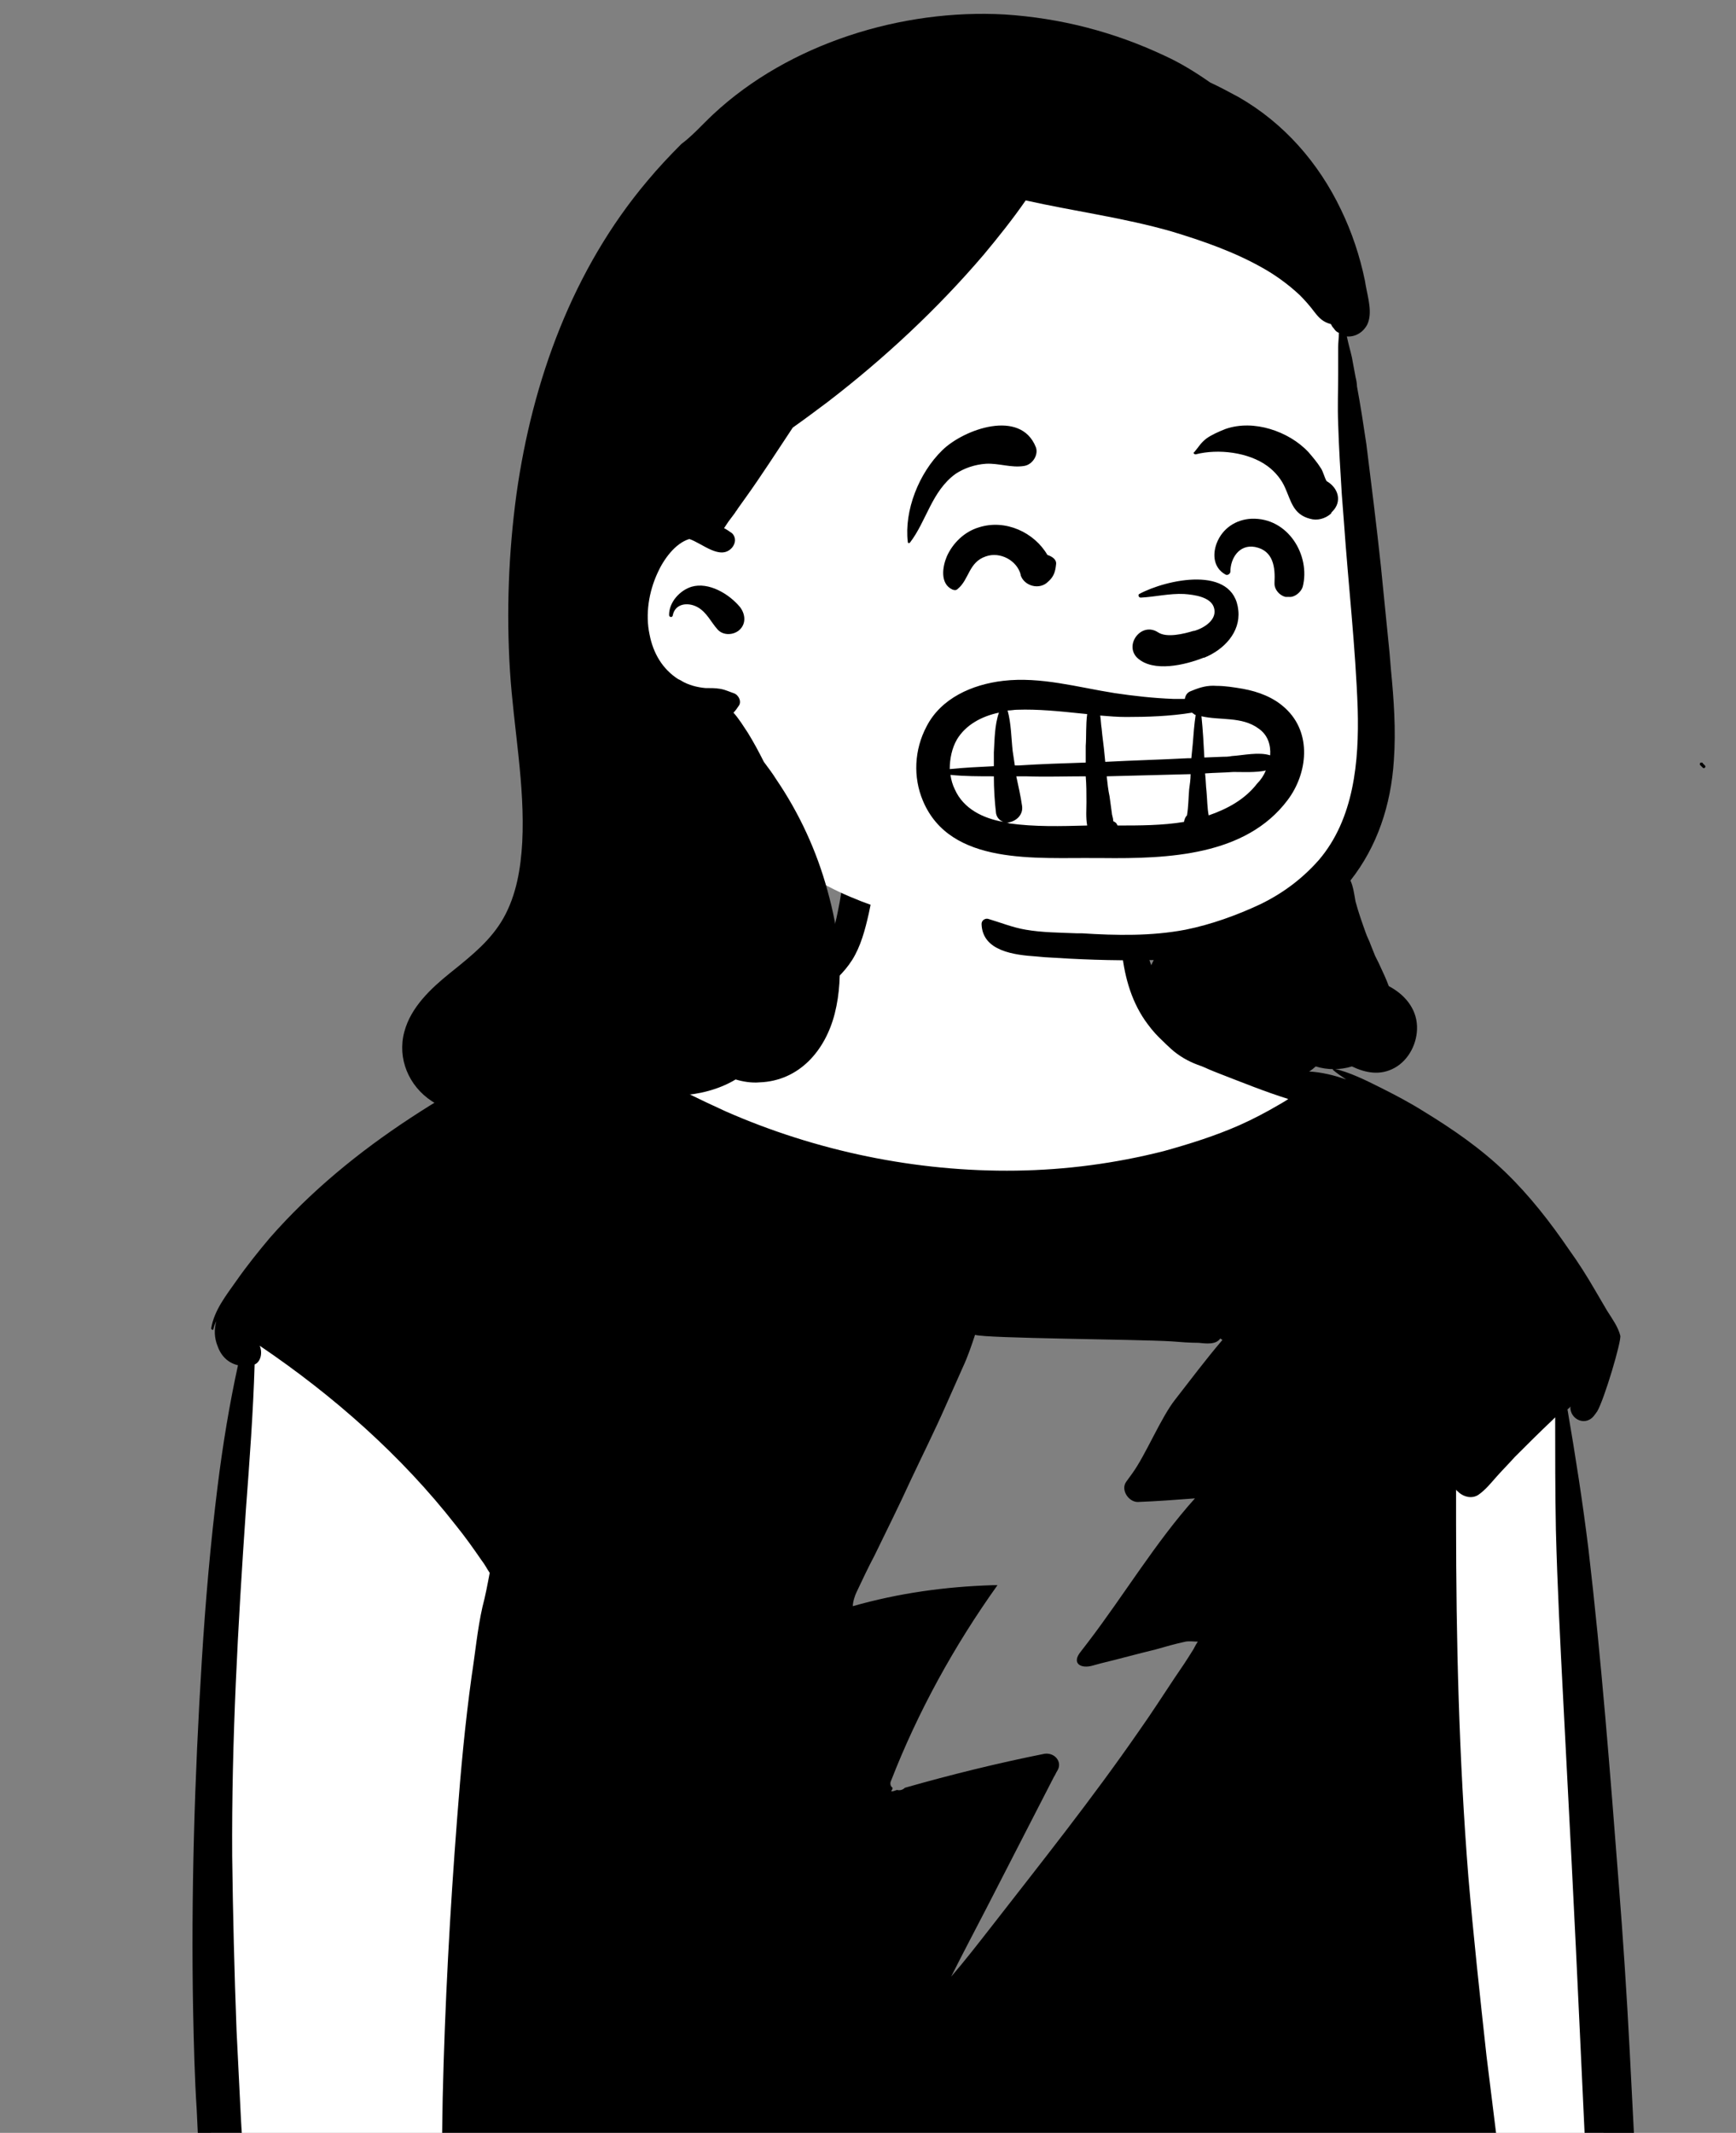 <?xml version="1.0" encoding="utf-8"?>
<!-- Generator: Adobe Illustrator 25.4.1, SVG Export Plug-In . SVG Version: 6.00 Build 0)  -->
<svg version="1.1" id="Camada_1" xmlns="http://www.w3.org/2000/svg" xmlns:xlink="http://www.w3.org/1999/xlink" x="0px" y="0px"
	 viewBox="0 0 240 294.8" style="enable-background:new 0 0 240 294.8;" xml:space="preserve">
<rect x="0" y="0" width="240" height="294.8" fill="#808080" stroke="none"/>
<style type="text/css">
	.st0{fill-rule:evenodd;clip-rule:evenodd;fill:#FFFFFF;}
	.st1{fill-rule:evenodd;clip-rule:evenodd;}
</style>
<desc>Created with Sketch.</desc>
<g id="Introduction">
	<g id="variations" transform="translate(-2526, -1082)">
		<g id="images" transform="translate(126, 110)">
			<g id="a-person_x2F_bust" transform="translate(2400, 972)">
				<g id="body_x2F_mono_x2F_Thunder-T-Shirt">
					<path id="_xD83C__xDFA8_-Background" class="st0" d="M125,108c3.6-1,7.8-0.9,11.5-0.6c3.8,0.3,7.8,0.7,11.3,2.1
						c3.1,1.2,5.7,3.3,7.2,6.2c1.3,2.4,1.9,5.1,2.3,7.8c0.2,1.1,0.3,2.2,0.4,3.3l0.3,2.3c0.1,0.9,0.2,1.5,0.4,2.5
						c0.5,2.7,1.2,5,2.7,7c3.6,4.8,9.6,6.4,15,8.4c3.5,1.3,6.2,3.7,7,7.4c0.7,3.6,28.7,34.2,31.4,36.8l0.1,0.1
						c2.1,1.9,1.9,5.5,2.2,8.1c0.3,2.8,0.6,5.6,0.9,8.5c0.6,5.7,1.1,11.5,1.6,17.2c1.8,22.5,2.6,45,2.4,67.5l0,1.3
						c0,2.9,0,5.7-0.1,8.6c-0.1,2.7-1,5.5-3.5,6.9c-2.4,1.3-5.3,1.2-8,1.3l-0.2,0c-2.8,0.2-5.7,0.3-8.5,0.4
						c-11.5,0.4-23,0.5-34.5,0.4c-22.8-0.1-45.7-0.6-68.5,0.7c-5.8,0.3-24.3-1.7-30.1-1.1c-5.5,0.5-0.8,3.3-4.2,3.1
						c-11.3-0.6-21.9-3.1-32.7-6.1c-1.3-0.4-2.4-1.7-2.4-3.1c0.2-15.5,0.6-31,1.3-46.5c0.6-13.8,1.4-27.6,2.4-41.4
						c0.4-6,0.9-12,1.4-18l0.2-2.6c0.3-3.3,0.5-6.7,1.1-9.9c0.6-3.2,2.1-6,4.2-8.5c1.9-2.2,23.4-19.8,28.6-23.1
						c5-3.2,10.2-5.9,15.3-8.8c2.1-1.2,4.2-0.8,6-2.3c1-0.8,14.8-6.1,18.5-7.9l0.1-0.1c2.9-1.4,5.5-2.9,7.5-5.2c0.7-0.8,2-5.8,2-7.4
						c0-2.9-0.2-5.9,0.7-8.6C119.2,111.4,121.7,109,125,108z M131.2,181.7L109,224.8h14.4l-10.3,23.9h22.6l-8,33.5l45.9-57.4h-17.2
						l17.2-22.6h-12l12-19.2L131.2,181.7z"/>
					<path id="_xD83D__xDD8D_-Ink" class="st1" d="M205.4,205.9c-0.1,0.1-0.1,0.1-0.2,0.2C205.3,206,205.4,205.9,205.4,205.9
						L205.4,205.9z M162.5,193.4c-2,2.5-4.1,7.7-6,10.3c-0.3,0.4-0.5,0.7-0.8,1.1c-0.8,1.1,0.3,2.8,1.6,2.8c2.6-0.1,5.3-0.3,7.9-0.5
						c-5.4,6-9.9,13.5-14.8,19.9c-0.3,0.4-0.7,0.9-1,1.3c-1.3,1.6,0,2.4,1.7,1.9c0.4-0.1,0.7-0.2,1.1-0.3c2.5-0.6,5-1.3,7.5-1.9
						c1.4-0.4,2.8-0.8,4.2-1.1c0.6-0.1,1.1,0,1.7,0c-0.3,0.4-0.6,1.1-0.7,1.2c-0.8,1.3-1.6,2.5-2.5,3.8c-1.6,2.4-3.2,4.9-4.9,7.3
						c-6.5,9.4-13.6,18.3-20.6,27.3c-1.8,2.3-3.5,4.5-5.4,6.7c0,0,0,0,0,0c1.6-3.2,3.3-6.4,4.9-9.5c3.1-6,6.2-12.1,9.3-18.1
						c0.2-0.3,0.3-0.6,0.5-0.9c0.7-1.2-0.4-2.5-1.8-2.3c-6.5,1.3-13,2.9-19.3,4.7c-0.3,0.3-0.7,0.4-1.1,0.3
						c-0.3,0.1-0.5,0.2-0.8,0.2c0.1-0.2,0.2-0.3,0.2-0.5c-0.3-0.2-0.4-0.6-0.2-1c3.7-9.5,8.7-18.6,14.7-27c-0.2,0-0.5,0-0.7,0
						c-6.5,0.2-13,1.1-19.3,2.9c0-0.6,0.3-1.5,0.5-1.9c0.8-1.7,1.6-3.4,2.5-5.1c1.7-3.5,3.4-6.9,5-10.4c1.6-3.4,3.3-6.8,4.8-10.2
						c0.8-1.8,1.6-3.6,2.4-5.4c0.7-1.5,1.2-3,1.7-4.5c1.6,0.5,22.2,0.6,27.2,0.9c1.2,0.1,2.5,0.2,3.7,0.2c1,0.1,2.4,0.3,3-0.6
						l0.3,0.2C166.7,187.9,164.6,190.7,162.5,193.4L162.5,193.4z M82.2,144.1c0.1,0,0.2-0.1,0.3-0.1c0.1,0.1,0.1,0.1,0.2,0.2
						c0.2,0.2,0.3,0.3,0.5,0.5C82.8,144.4,82.5,144.3,82.2,144.1L82.2,144.1z M225.9,295.1c-0.2-3.9-0.4-7.8-0.6-11.7
						c-0.4-7.7-0.9-15.3-1.5-22.9c-1.2-15.5-2.4-31-4.2-46.4c-0.8-6.5-1.8-12.9-2.9-19.3c0.1-0.1,0.3-0.2,0.4-0.4
						c-0.1,1.8,2.2,2.9,3.4,1.1c0.1-0.1,0.2-0.3,0.3-0.4c1-1.7,3.4-9.8,3.2-10.5c-0.3-1.2-1.1-2.3-1.8-3.4c-0.6-1-1.1-1.9-1.7-2.9
						c-1.1-1.9-2.3-3.8-3.6-5.6c-2.6-3.8-5.4-7.4-8.7-10.6c-3.4-3.3-7.3-6-11.4-8.5c-1.9-1.2-4-2.3-6-3.3c-2-1-4.2-2.1-6.4-2.6
						c-0.1,0-0.2,0.1-0.1,0.2c0.6,0.5,1.2,0.9,1.8,1.3c-1.7-0.6-3.4-1-5.1-1.1c-3.4-1.2-6.7-2.3-10.1-3.5c-3.3-1.2-6.5-2.6-8.7-5.4
						c-1.9-2.4-3-5.4-3.9-8.4c-1-3.2-1.4-6.6-2.3-9.8c-0.1-0.3-0.5-0.3-0.6,0c-0.7,3.4-0.6,7.2-0.3,10.6c0.4,3.6,1.4,7.1,3.6,10
						c2.5,3.4,6,5.3,9.9,6.8c3.1,1.2,6.3,2.5,9.5,3.5c-0.4,0.3-0.8,0.5-1.3,0.8c-1.7,1-3.6,2-5.4,2.8c-3.4,1.5-6.9,2.6-10.5,3.6
						c-6.7,1.7-13.5,2.6-20.4,2.7c-13.8,0.2-27.7-2.7-40.2-8.2c-3.5-1.6-7-3.3-10.4-5.1c-1.1-0.6-2.1-1.1-3.2-1.7c0.1,0,0.2,0,0.3,0
						c2.4-0.2,4.7-0.7,7.1-1.3c4.7-1.3,9.3-3.4,13.7-5.5c3.8-1.7,7.7-3.7,10-7.3c1.2-1.9,1.8-4.2,2.3-6.4c0.5-2.5,1.1-5,1.5-7.5
						c0.1-0.9-0.1-2.1-1-2.5c-0.4-0.2-0.7-0.3-1.1-0.3c-0.9,0-1.9,0.7-2.1,1.6c-0.6,2.3-0.9,4.7-1.3,7c-0.4,2-0.7,4.1-1.8,5.9
						c-1.9,3.1-5.7,4.7-8.8,6.2c-4,1.9-8,3.8-12.2,5.4c-1.8,0.7-3.7,1.3-5.6,1.8c0.1-0.5,0-1-0.3-1.3c-0.5-0.6-1-1-1.6-1.5
						c-0.6-0.5-1.5-0.8-2.3-0.5c0,0,0,0,0,0c-0.3-0.1-0.6,0-1,0.1c-1.1,0.5-2.2,1-3.2,1.5c-15.5,7.3-30.6,15.9-42,28.9
						c-1.6,1.9-3.2,3.9-4.6,5.9c-1.4,2-3.1,4.1-3.5,6.6c0,0.2,0.3,0.3,0.3,0.1c0.1-0.4,0.2-0.7,0.4-1.1c-0.3,1.1-0.3,2.3,0.2,3.5
						c0.5,1.4,1.5,2.3,2.8,2.6c-1.2,5.5-2.1,11-2.8,16.6c-1,8-1.7,16.1-2.2,24.2c-1,16.1-1.5,32.4-1.2,48.5
						c0.1,4.6,0.2,9.1,0.5,13.7c0.1,2.3,0.2,4.6,0.4,6.8c0.1,2.2,0,4.7,2,5.9c0,0.1,0.1,0.2,0.1,0.3c0.5,1.7,2.6,1.1,2.8-0.4
						c0,0,0,0,0-0.1c1.6-1.2,1.4-3.3,1.2-5.2c-0.1-2.1-0.3-4.2-0.4-6.3c-0.2-4-0.4-8.1-0.6-12.1c-0.3-8-0.5-16-0.6-24
						c-0.1-16,0.8-32,1.9-48c0.5-6.7,1-13.3,1.2-20c0.9-0.4,1.1-1.7,0.7-2.6c10.2,6.9,19.6,15.2,27.1,24.8c1.3,1.6,2.5,3.3,3.6,4.9
						c0.4,0.5,0.7,1.1,1.1,1.7c-0.3,1.6-0.6,3.2-1,4.7c-0.7,3.1-1,6.4-1.5,9.6c-0.9,6.5-1.5,13-2,19.6c-1,12.9-1.7,25.8-2,38.7
						c-0.1,7.3-0.3,14.7,0,22c-0.2,1.4,1,2.8,2.4,3c1.2,0.2,2.3-0.5,2.8-1.4c3.7,0.5,7.4,0.7,11.1,0.7c4.9,0,9.8,0,14.8-0.1
						c9.8-0.2,19.7-0.5,29.5-0.8c19.7-0.6,39.4-1.2,59-1.7c5.5-0.2,10.9-0.3,16.4-0.5c2.5-0.1,5.5,0.6,7.5-1.3
						c0.3-0.3,0.6-0.7,0.8-1.1c0.6,0.1,1.3,0,1.7-0.4c0.7-0.8,1.2-1.6,1.2-2.8c0-1.1-0.3-2.2-0.5-3.3c-0.3-2-0.6-4.1-0.9-6.1
						c-0.5-4-1-8-1.5-12.1c-0.9-8.2-1.8-16.5-2.5-24.7c-1.3-16.3-1.7-32.7-1.7-49.1c0-1.5,0-2.9,0-4.4c0.1,0.1,0.1,0.2,0.2,0.2
						c0.1,0.1,0.1,0.1,0.2,0.2c0.7,0.6,1.8,0.9,2.7,0.3c1-0.7,1.7-1.6,2.5-2.5c0.8-0.9,1.7-1.8,2.5-2.7c1.7-1.7,3.4-3.4,5.2-5.1
						c0.1-0.1,0.3-0.3,0.4-0.4c0,5.2,0,10.4,0.1,15.6c0.2,7.7,0.6,15.5,1,23.2c0.8,15.3,1.6,30.6,2.3,45.9c0.2,4.3,0.4,8.5,0.6,12.8
						c0.1,2.1,0.2,4.3,0.3,6.4c0.1,1.2,0.1,2.3,0.2,3.5c0.1,1.2,0,2.6,0.4,3.7c1,2.7,5.1,3.1,5.9,0c0.5-1.9,0.1-4.2,0-6.2
						C226.1,299,226,297.1,225.9,295.1L225.9,295.1z"/>
				</g>
				<g id="head_x2F_mono_x2F_Medium-3">
					<path id="_xD83C__xDFA8_-Background_00000060737735368537086660000011417792331305728147_" class="st0" d="M185.5,46.3
						c0.3-3-3.2-11-3.1-9.4c-5.7-8.7-16.7-12.1-26.2-15c-20.2-6.7-36,1.4-50.2,15.7c-8.4,7.8-16.3,16.6-20.6,27.4
						c-8.3,20.7,4.1,44.2,23,54.1c1.5,0.8,3.2,1.6,4.6,2.6c7.8,4.5,17,6.1,25.6,8c16.3,3.7,36.7,1.9,46.2-13.5
						c6.5-11,4.8-24.3,4.3-36.5C188.5,68.9,187.1,56.9,185.5,46.3z"/>
					<path id="_xD83D__xDD8D_-Ink_00000095310889217257328710000000003969951054836897_" class="st1" d="M98.6,15.8
						C109.1,6,124.7,1.2,138.9,2c7.7,0.5,15.1,2.4,22.1,5.7c2.2,1,4.3,2.3,6.3,3.7c1.3,0.6,2.6,1.3,3.9,2
						c6.3,3.6,11.1,9.1,14.2,15.6c1.5,3.1,2.6,6.4,3.3,9.8l0.1,0.6c0.3,1.7,1,3.9,0.2,5.5c-0.6,1.1-1.7,1.7-2.8,1.6
						c0.2,1,0.5,2,0.7,2.9l0.5,2.7c0.1,0.4,0.2,0.9,0.2,1.3c0.5,2.7,0.9,5.3,1.3,8c0.7,5.6,1.4,11.2,2,16.8c0.4,4,0.8,8,1.2,12
						l0.2,2.4c0.4,4.1,0.7,8.3,0.4,12.5c-0.4,6.2-2.3,11.9-6,16.6c0.4,0.9,0.5,1.8,0.7,2.9c0.4,1.5,0.9,2.9,1.4,4.3
						c0.2,0.6,0.5,1.1,0.7,1.7l0.6,1.5l0,0l0.5,1c0.5,1.1,1,2.1,1.4,3.2c2.1,1.1,3.8,3,3.9,5.5c0.1,2.3-1.1,4.7-3.1,5.8
						c-2,1.1-4,0.7-5.9-0.2c-1.6,0.5-3.4,0.5-5,0c-1.2,1.1-2.9,1.9-4.6,2.1c-2.7,0.3-5.3-0.4-7.7-1.4l-0.2-0.1
						c-0.1,0-0.2-0.1-0.2-0.1c-2.8-0.1-5.7-1.3-7.7-3.3c-0.7-0.6-1.2-1.4-1.7-2.2c-1.7-3-1.9-6.7-0.3-9.7c-0.4,0-0.7,0-1.1,0
						c-4.7,0.1-9.4-0.1-14-0.4l-1.1-0.1c-3-0.2-7.5-0.7-7.6-4.5c0-0.5,0.5-0.8,0.9-0.7c1.7,0.5,3.4,1.2,5.2,1.5
						c2.3,0.4,4.7,0.4,7.1,0.5l0.7,0c4.7,0.3,9.6,0.4,14.3-0.5c3.5-0.7,7.1-2,10.3-3.5c3.1-1.5,5.8-3.5,8.1-6.1
						c4.9-5.7,5.6-13.7,5.4-20.9c-0.3-8.6-1.3-17.2-1.9-25.8l-0.3-3.9c-0.2-3.2-0.4-6.4-0.5-9.7c-0.1-2.4,0-4.7,0-7.1
						c0-1.2,0-2.4,0-3.5c0-0.7,0.1-1.3,0.1-2c-0.3-0.1-0.5-0.3-0.7-0.6c-0.2-0.2-0.3-0.4-0.4-0.6c-1.1-0.3-1.6-0.8-2.3-1.7
						c-0.6-0.8-1.3-1.6-2-2.3c-1.6-1.5-3.4-2.8-5.2-3.8c-3.9-2.2-8.2-3.7-12.5-5c-6.6-1.9-13.5-2.8-20.2-4.3
						c-1.8,2.6-3.8,5.1-5.8,7.5c-6.4,7.5-13.7,14.3-21.5,20.3c-1.6,1.2-3.2,2.4-4.9,3.6c-2.2,3.3-4.3,6.6-6.6,9.8l-1,1.4l0,0
						c-0.1,0.2-0.3,0.4-0.4,0.6c-0.3,0.4-0.6,0.8-0.9,1.2c-0.2,0.3-0.4,0.6-0.6,0.9c0.4,0.2,0.8,0.5,1.1,0.7c0.6,0.6,0.5,1.4,0,2
						c-1.6,1.8-4.1-0.6-5.9-1.2c-2,0.6-3.6,2.9-4.4,4.7c-1.2,2.6-1.7,5.7-1.1,8.5c0.5,2.6,1.8,4.8,4,6.2c0.1,0,0.2,0.1,0.2,0.1
						c0,0,0,0,0,0c0.1,0,0.2,0.1,0.2,0.1c1,0.6,2.2,0.9,3.3,1c0.7,0,1.4,0,2,0.1c0.7,0.1,1.3,0.4,1.9,0.6c0.7,0.2,1.2,1.2,0.7,1.8
						c-0.2,0.3-0.4,0.6-0.7,0.9c0.8,0.9,1.4,1.9,2,2.8c0.8,1.3,1.5,2.6,2.2,4c0.6,0.8,1.2,1.6,1.7,2.4c3.2,4.7,5.6,9.9,7.1,15.4
						c1.5,5.4,2.4,11.5,1,17c-1.3,5.1-4.9,9.3-10.4,9.5c-1.1,0.1-2.3-0.1-3.3-0.4c-2.3,1.4-5.2,2.1-7.7,2.2c-2.1,0.1-4.3-0.4-6-1.6
						c-2,0.9-4.2,1.4-6.1,1.5c-2.1,0.1-4.3-0.5-6.1-1.6c-1.6,1.4-3.4,2.6-5.4,3.4c-3.5,1.4-7.6,1.2-10.7-0.9
						c-3.2-2.1-4.8-5.9-3.8-9.6c0.9-3.4,3.7-6,6.3-8.1l0.5-0.4c2.6-2.1,5.2-4.2,6.9-7.2c1.8-3.2,2.4-6.9,2.6-10.5
						c0.4-7.9-1.2-15.8-1.7-23.7c-0.5-8.1-0.2-16.3,0.9-24.4c2.2-15.7,7.8-31.1,18.1-43.3c1.5-1.8,3.1-3.5,4.7-5.1
						C95.7,18.8,97.1,17.2,98.6,15.8z M235.1,105.4c0.1,0,0.1,0,0.2,0c0,0,0.1,0,0.1,0.1l0.3,0.3c0.1,0.1,0.1,0.2,0,0.3
						c-0.1,0.1-0.2,0.1-0.3,0l0,0l-0.3-0.3c0,0-0.1-0.1-0.1-0.1c0,0,0-0.1,0-0.1C235,105.5,235.1,105.4,235.1,105.4z M95.6,81.1
						c2.4-0.7,5.2,1,6.7,2.8c0.7,0.9,0.9,2.2,0,3.1c-0.8,0.8-2.3,0.9-3.1,0c-0.9-1-1.5-2.4-2.8-3.1c-1.3-0.7-3.1-0.5-3.4,1.2
						c-0.1,0.3-0.5,0.2-0.5-0.1C92.5,83.2,94,81.6,95.6,81.1z"/>
				</g>
				<g id="accessories_x2F__x2A_-None" transform="translate(88.521, 88.978)">
				</g>
				<desc>Created with Sketch.</desc>
				<g id="face_x2F_Smile-Big">
					<path id="_xD83D__xDD8D_-Ink_00000125575017804897819300000007345001267575277190_" class="st1" d="M138.7,94.1
						c5.2-0.6,10.3,0.9,15.4,1.7c2.7,0.4,5.4,0.7,8.1,0.8c0.5,0,1.1,0,1.6,0c0.1-0.5,0.3-0.9,0.9-1.1c1.2-0.5,2.2-0.8,3.5-0.7
						c1.2,0,2.4,0.2,3.6,0.4c2.2,0.4,4.3,1.2,5.9,2.7c3.7,3.4,3.1,9,0.3,12.7c-5.8,7.7-16.5,8.1-25.6,8l-0.8,0
						c-8.3-0.1-20.2,1.1-24-7.9c-1.4-3.3-1.2-7.1,0.5-10.3C130.1,96.5,134.4,94.6,138.7,94.1z M164.6,107L164.6,107
						c-3.9,0.1-7.7,0.2-11.6,0.3c0.1,0.9,0.2,1.9,0.4,2.8c0.1,0.7,0.2,1.5,0.3,2.2c0,0.3,0.2,0.8,0.2,1.1l0,0.1l0,0
						c0.2,0.1,0.4,0.2,0.5,0.4c0,0.1,0.1,0.1,0.1,0.2c3,0,6.2,0,9.2-0.5l0-0.1l0,0c0.1-0.4,0.2-0.6,0.4-0.8c0.2-1.2,0.2-2.4,0.3-3.6
						C164.5,108.4,164.6,107.7,164.6,107z M150.1,107.3c-2.8,0-5.5,0.1-8.3,0l-1.3,0l0,0c0.3,1.4,0.6,2.7,0.8,4.1
						c0.2,1.4-1.1,2.3-2.2,2.3c0.1,0,0.3,0,0.4,0.1c3.5,0.5,7.2,0.4,10.8,0.3c-0.2-1.1-0.1-2.3-0.1-3.2l0-0.1
						C150.2,109.6,150.2,108.5,150.1,107.3z M131.4,107.1c0.1,0.7,0.3,1.4,0.6,2c1.2,2.7,3.9,4,6.7,4.5c-0.5-0.2-0.9-0.6-1-1.2
						c-0.2-1.7-0.3-3.4-0.3-5.1C135.3,107.3,133.3,107.3,131.4,107.1z M175,106.5c-1.4,0.3-3.1,0.2-4.5,0.2
						c-1.3,0.1-2.6,0.1-3.9,0.2c0.1,0.8,0.1,1.7,0.2,2.5c0.1,1.1,0.1,2.3,0.3,3.3c2.6-0.9,5-2.2,6.7-4.4
						C174.3,107.8,174.7,107.2,175,106.5z M138.1,98.5c-2.4,0.5-4.6,1.7-5.8,3.7c-0.7,1.2-1,2.7-1,4.1c2-0.2,4-0.3,6.1-0.4
						c0-0.3,0-0.7,0-1l0-0.9C137.5,102.3,137.5,100.2,138.1,98.5z M150.3,98.7l-1-0.1c-2.9-0.3-5.8-0.6-8.7-0.5
						c-0.4,0-0.8,0.1-1.3,0.1c0.5,1.8,0.5,3.8,0.7,5.6c0.1,0.7,0.2,1.3,0.3,2l0.5,0l0,0c3.1-0.2,6.2-0.3,9.3-0.4c0-0.6,0-1.1,0-1.7
						l0-0.6C150.2,101.8,150.1,100.2,150.3,98.7z M164.8,98.5c-3,0.5-6.2,0.6-9.1,0.6c-1.2,0-2.4-0.1-3.6-0.2
						c0.1,0.6,0.1,1.2,0.2,1.8c0.1,1.2,0.3,2.4,0.4,3.6l0.1,1l0,0c3.8-0.2,7.6-0.3,11.4-0.5l0.5,0l0,0l0.2-2c0.1-1.3,0.2-2.7,0.4-4
						l-0.1,0l0,0C165.1,98.7,164.9,98.6,164.8,98.5z M166.1,99c0.2,1.9,0.3,3.8,0.4,5.7l2.5-0.1c0.4,0,0.8,0,1.3-0.1
						c1.6-0.1,3.7-0.6,5.3-0.1c0.1-1.4-0.3-2.8-1.6-3.7C171.7,99,168.7,99.6,166.1,99z M157.5,82.1c3.7-2,13.1-4.1,13.7,2.3
						c0.3,3-2,5.4-4.7,6.5l-0.1,0c-2.5,1-7,2.1-9.2,0c-1.8-1.8,0.6-5,2.9-3.5c1.2,0.8,3.6,0.2,4.9-0.2l0.1,0
						c1.4-0.4,3.3-1.6,2.7-3.3c-0.5-1.4-2.7-1.7-4.1-1.8c-2-0.1-4,0.4-6,0.5C157.4,82.6,157.3,82.2,157.5,82.1z M173,71.7
						c5.1-0.2,8.2,5.1,7.1,9.4c-0.2,0.7-1.1,1.5-1.9,1.4l-0.2,0c-0.1,0-0.2,0-0.3,0c-0.8-0.2-1.5-1-1.5-1.8l0-0.2
						c0.1-2-0.1-4.4-2.7-4.9c-2.2-0.4-3.4,1.6-3.4,3.4c0,0.3-0.4,0.6-0.7,0.4c-1.6-0.9-1.8-2.7-1.2-4.3C169,73,170.9,71.8,173,71.7z
						 M135.3,72.9c3.7-1.2,7.7,0.7,9.5,3.8c0.6,0.2,1.3,0.6,1.2,1.3c-0.1,1-0.3,1.7-1.1,2.4c-1.2,1.2-3.3,0.6-3.8-0.9l0-0.1
						c-0.5-1.9-2.8-3.2-4.8-2.5c-2.4,0.8-2.3,3.2-3.9,4.5c-0.2,0.2-0.4,0.2-0.7,0.1c-1.8-0.8-1.4-3.2-0.8-4.6
						C131.7,75.1,133.3,73.5,135.3,72.9z M130.3,62.2c3-2.9,10.8-5.7,12.9-0.4c0.4,1-0.4,2.4-1.6,2.6c-1.8,0.3-3.5-0.4-5.3-0.3
						c-1.5,0.1-3,0.6-4.2,1.4c-3.3,2.4-4,6.5-6.3,9.5c-0.1,0.1-0.3,0.1-0.3-0.1C125,70.6,127,65.4,130.3,62.2z M169.4,59.3
						c2-0.7,4.2-0.6,6.2,0c2,0.6,3.9,1.7,5.3,3.2c0.6,0.7,1.2,1.4,1.7,2.2c0.3,0.4,0.5,1.3,0.8,1.8c1.6,0.9,2.2,2.8,0.8,4.2
						l-0.1,0.1L184,71c-0.8,0.7-1.9,1-2.9,0.7c-2.3-0.6-2.6-2.4-3.4-4.2c-0.5-1.2-1.4-2.3-2.5-3.1c-2.6-1.9-6.8-2.4-9.9-1.6
						c-0.2,0-0.4-0.2-0.2-0.3c0.6-0.7,0.9-1.3,1.7-1.9C167.5,60.1,168.4,59.7,169.4,59.3z"/>
				</g>
			</g>
		</g>
	</g>
</g>
</svg>
